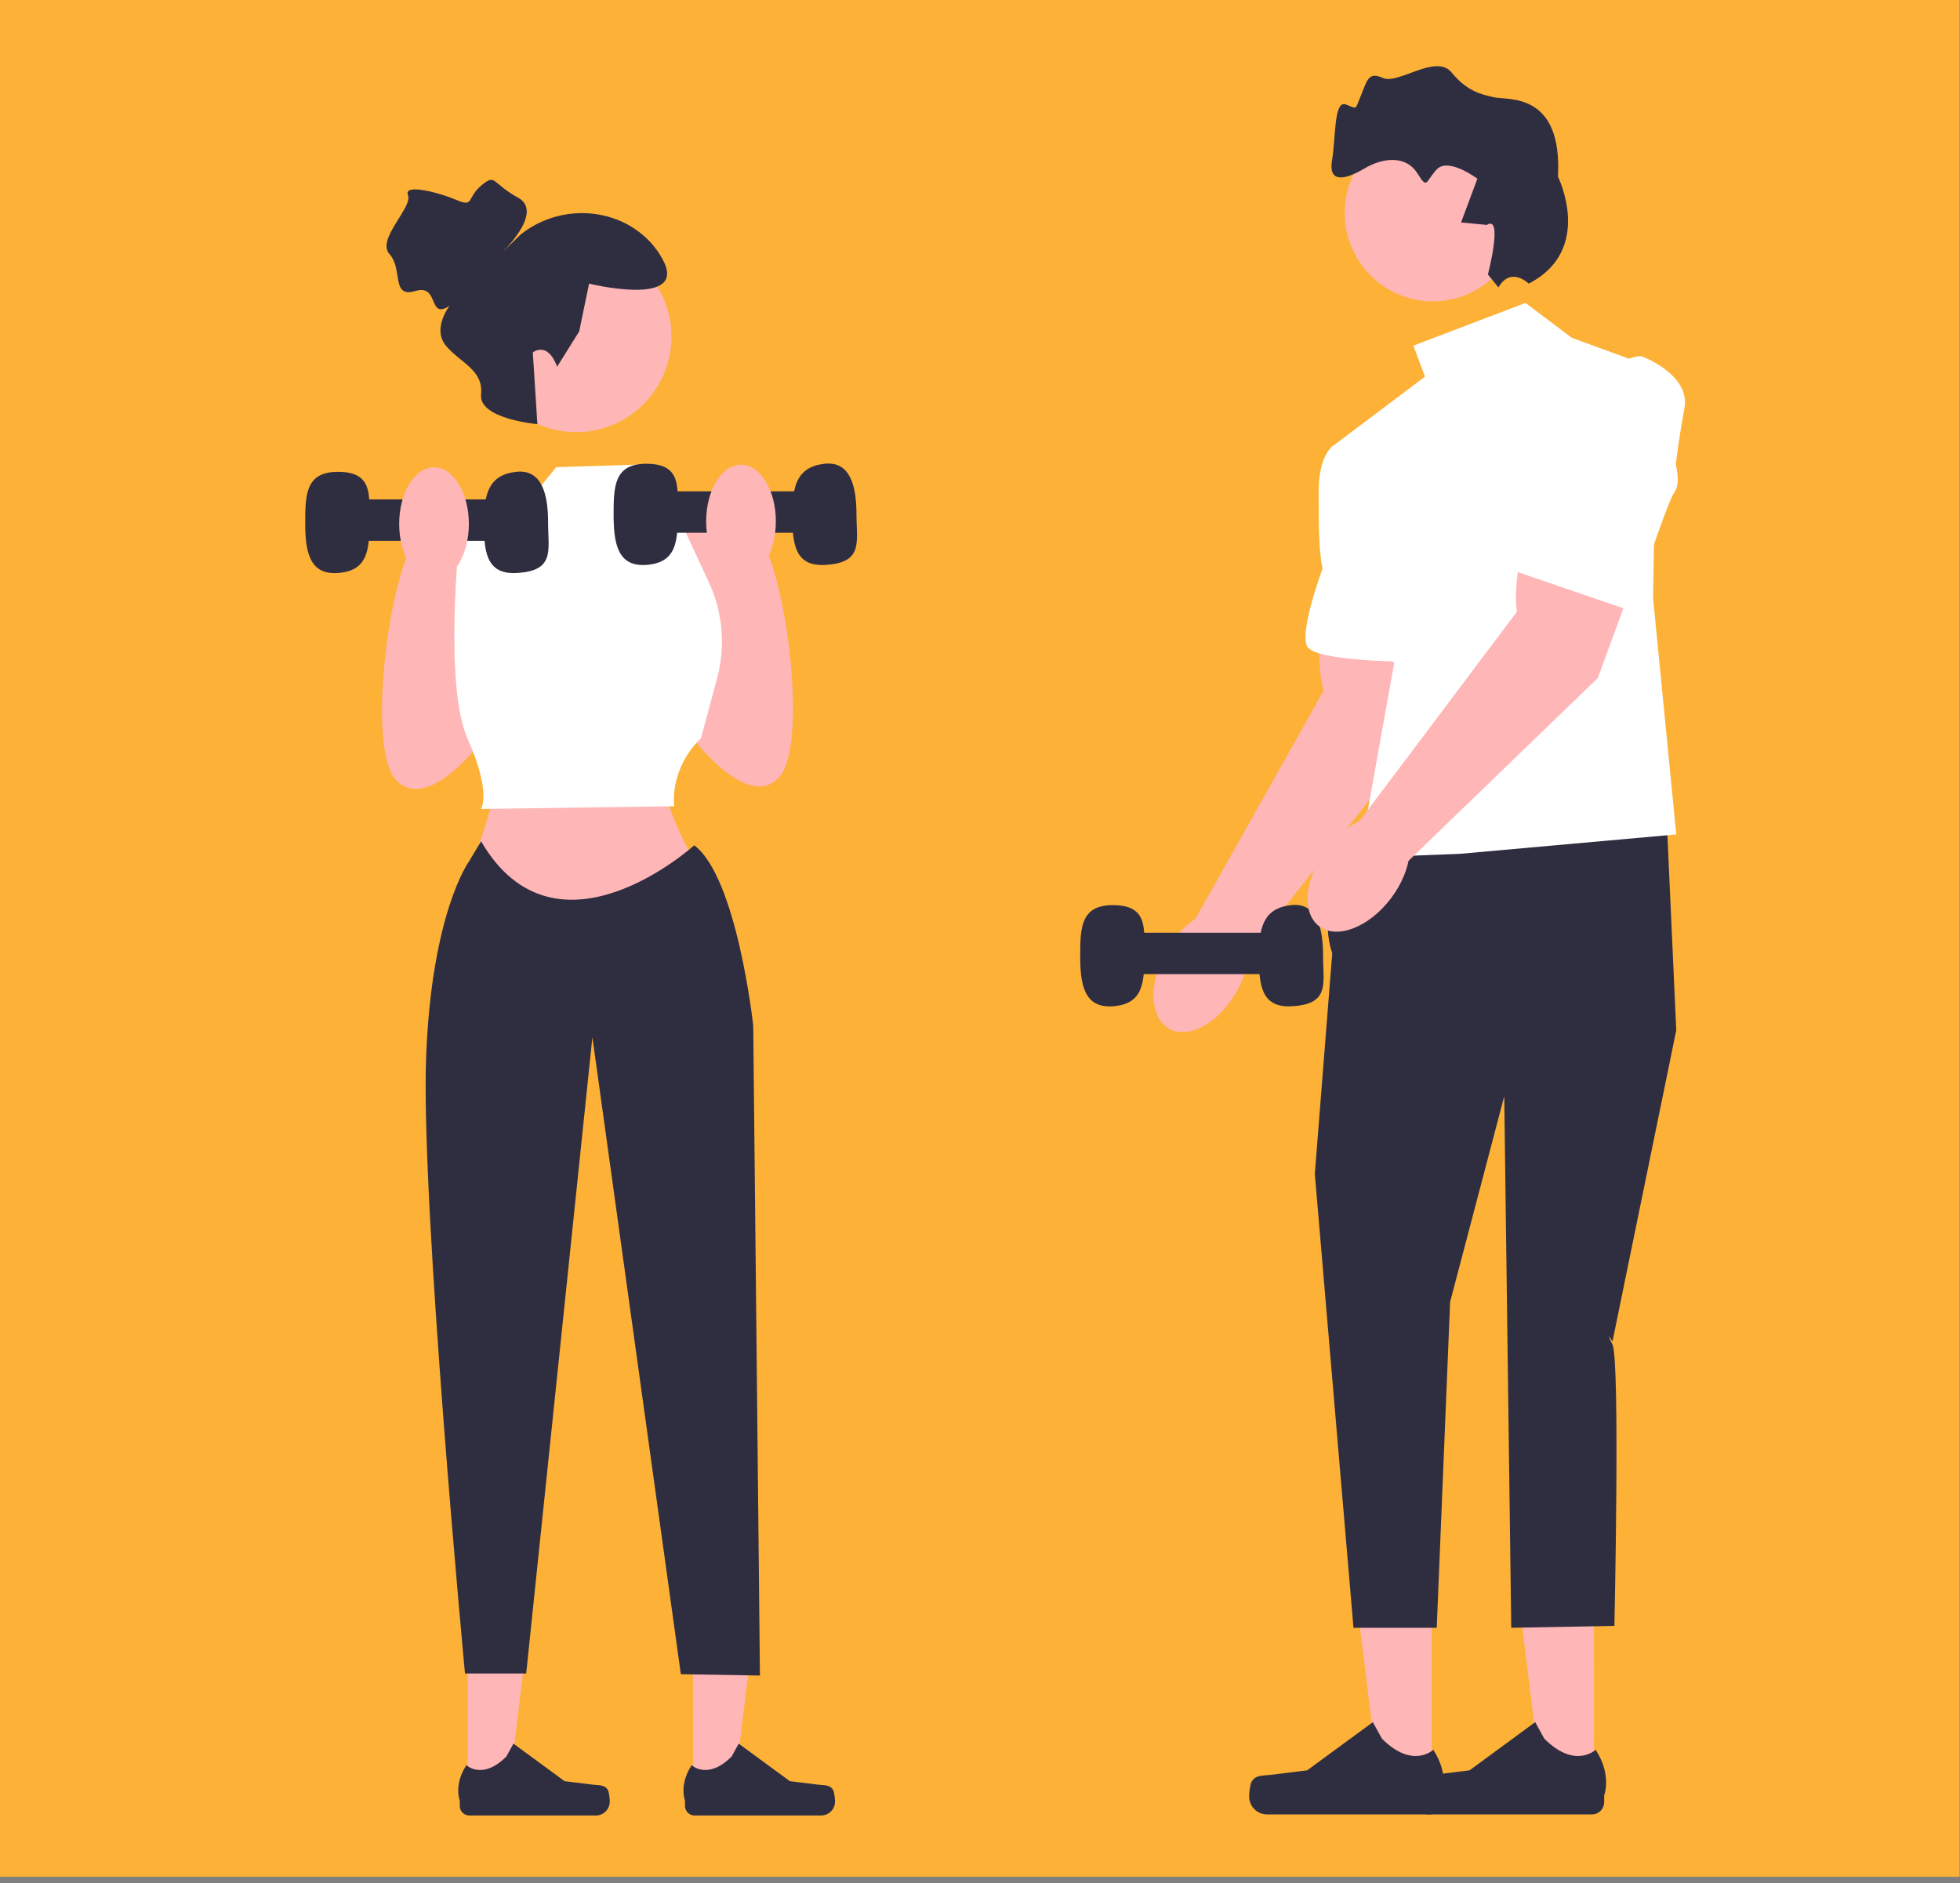 <svg xmlns="http://www.w3.org/2000/svg" width="256" height="246" viewBox="0 0 256 246" fill="none">
<rect x="0" y="0" width="256" height="246" fill="#808080" stroke="none"/>
<g clip-path="url(#clip0_245_79)">
<path d="M255.946 0H0V245.155H255.946V0Z" fill="#FDB137"/>
<path d="M61.087 233.931H66.429L68.97 213.25H61.086L61.087 233.931Z" fill="#FFB6B6"/>
<path d="M79.39 233.81C79.556 234.091 79.644 234.998 79.644 235.325C79.644 236.33 78.832 237.145 77.831 237.145H61.287C60.604 237.145 60.05 236.589 60.05 235.904V235.212C60.05 235.212 59.232 233.135 60.917 230.574C60.917 230.574 63.011 232.579 66.14 229.438L67.063 227.761L73.742 232.664L77.445 233.121C78.255 233.221 78.973 233.106 79.39 233.81Z" fill="#2F2E41"/>
<path d="M90.508 233.931H95.85L98.391 213.25H90.507L90.508 233.931Z" fill="#FFB6B6"/>
<path d="M108.81 233.81C108.977 234.091 109.064 234.998 109.064 235.325C109.064 236.33 108.253 237.145 107.251 237.145H90.708C90.025 237.145 89.471 236.589 89.471 235.904V235.212C89.471 235.212 88.652 233.135 90.337 230.574C90.337 230.574 92.432 232.579 95.561 229.438L96.483 227.761L103.163 232.664L106.865 233.121C107.675 233.221 108.394 233.106 108.81 233.81Z" fill="#2F2E41"/>
<path d="M88.362 69.302C88.362 69.302 94.515 66.49 98.444 69.302C102.373 72.114 105.874 97.425 101.673 101.643C97.47 105.862 90.464 96.37 90.464 96.37L88.362 69.302Z" fill="#FFB6B6"/>
<path d="M65.109 69.636C65.109 69.636 58.956 66.824 55.028 69.636C51.099 72.45 47.597 97.76 51.8 101.979C56.003 106.197 63.008 96.706 63.008 96.706L65.109 69.636Z" fill="#FFB6B6"/>
<path d="M65.285 100.748C65.285 100.748 63.183 110.239 60.731 114.458L78.594 125.004L92.603 115.865C92.603 115.865 85.949 104.966 86.999 101.802L65.285 100.748Z" fill="#FFB6B6"/>
<path d="M186.985 232.877H180.124L176.861 206.318L186.986 206.319L186.985 232.877Z" fill="#FFB6B6"/>
<path d="M163.481 232.721C163.267 233.082 163.154 234.248 163.154 234.668C163.154 235.958 164.197 237.005 165.483 237.005H186.728C187.605 237.005 188.316 236.291 188.316 235.41V234.523C188.316 234.523 189.367 231.854 187.204 228.566C187.204 228.566 184.514 231.141 180.496 227.107L179.311 224.953L170.733 231.249L165.978 231.837C164.938 231.965 164.016 231.817 163.481 232.721Z" fill="#2F2E41"/>
<path d="M208.19 232.877H201.33L198.067 206.318L208.192 206.319L208.19 232.877Z" fill="#FFB6B6"/>
<path d="M184.686 232.721C184.473 233.082 184.36 234.248 184.36 234.668C184.36 235.958 185.402 237.005 186.688 237.005H207.934C208.811 237.005 209.522 236.291 209.522 235.41V234.523C209.522 234.523 210.573 231.854 208.409 228.566C208.409 228.566 205.72 231.141 201.701 227.107L200.516 224.953L191.939 231.249L187.184 231.837C186.144 231.965 185.221 231.817 184.686 232.721Z" fill="#2F2E41"/>
<path d="M172.713 79.667C172.713 79.667 171.719 86.086 172.87 90.228L155.973 120.301L162.546 125.11L184.496 97.391L187.538 83.695L172.713 79.667Z" fill="#FFB6B6"/>
<path d="M161.537 129.484C163.866 125.34 163.686 120.81 161.136 119.367C158.585 117.923 154.63 120.113 152.302 124.257C149.974 128.401 150.153 132.931 152.704 134.374C155.254 135.818 159.209 133.628 161.537 129.484Z" fill="#FFB6B6"/>
<path d="M179.304 110.264C179.304 110.264 171.226 115.986 174.004 124.526L171.731 153.338L176.781 212.63H187.655L189.403 170.062L196.471 143.204L197.387 212.63L210.861 212.377C210.861 212.377 211.618 177.663 210.608 175.636C209.598 173.609 210.608 175.235 210.608 175.235L218.939 134.583L217.676 106.716L179.304 110.264Z" fill="#2F2E41"/>
<path d="M199.249 39.572L184.605 45.145L186.12 49.2L174.004 58.321L182.082 86.699L177.537 112.038L190.665 111.531L218.939 108.998L215.909 78.085L216.414 48.186L205.307 44.132L199.249 39.572Z" fill="white"/>
<path d="M177.79 57.561L174.004 58.321C174.004 58.321 172.236 59.589 172.236 64.149C172.236 68.71 172.236 71.75 172.741 74.285C172.741 74.285 169.711 82.393 170.721 84.419C171.731 86.446 184.353 86.446 184.353 86.446L177.79 57.561Z" fill="white"/>
<path d="M198.655 27.812C198.655 34.192 193.503 39.364 187.147 39.364C180.79 39.364 175.637 34.192 175.637 27.812C175.637 21.433 180.79 16.26 187.147 16.26C193.503 16.26 198.655 21.433 198.655 27.812Z" fill="#FFB6B6"/>
<path d="M194.339 35.856C194.339 35.856 196.377 27.993 194.206 29.379L190.833 29.058L192.963 23.343C192.963 23.343 189.151 20.475 187.631 22.151C186.112 23.828 186.476 24.774 185.096 22.593C183.714 20.412 180.828 20.453 178.183 22.022C175.54 23.592 173.475 23.85 173.978 20.938C174.48 18.027 174.198 13.079 175.767 13.641C177.337 14.201 176.907 14.517 177.752 12.484C178.599 10.45 178.705 9.324 180.665 10.194C182.624 11.063 187.547 6.979 189.581 9.45C191.615 11.92 193.391 12.318 195.17 12.715C196.945 13.111 204.085 11.972 203.487 23.069C203.487 23.069 208.253 32.63 199.669 37.048C199.669 37.048 197.34 34.74 195.714 37.544L194.339 35.856Z" fill="#2F2E41"/>
<path d="M83.847 60.673L72.639 61.024L66.685 68.407L60.03 69.813C60.03 69.813 57.929 89.498 61.082 96.529C64.233 103.561 62.833 105.67 62.833 105.67L88.05 105.317C88.05 105.317 87.349 100.543 91.553 96.427L93.661 88.598C94.787 84.411 94.403 79.962 92.577 76.032L88.05 66.297L84.197 64.891L83.847 60.673Z" fill="white"/>
<path d="M62.833 109.888L61.256 112.525C61.256 112.525 56.353 119.204 55.653 138.188C54.952 157.171 60.731 218.597 60.731 218.597H68.728L77.374 135.489L88.926 218.69L99.257 218.865L98.382 133.969C98.382 133.969 96.282 114.633 90.677 110.416C90.677 110.416 72.639 126.762 62.833 109.888Z" fill="#2F2E41"/>
<path d="M48.245 68.242C48.245 71.891 48.026 74.607 44.056 74.85C40.326 75.078 39.866 71.891 39.866 68.242C39.866 64.592 39.953 61.663 44.056 61.634C48.727 61.6 48.245 64.592 48.245 68.242Z" fill="#2F2E41"/>
<path d="M71.588 68.242C71.588 71.891 72.544 74.607 67.398 74.85C63.44 75.037 63.209 71.891 63.209 68.242C63.209 64.592 63.79 62.043 67.398 61.634C70.792 61.248 71.588 64.592 71.588 68.242Z" fill="#2F2E41"/>
<path d="M67.997 65.238H44.654V70.645H67.997V65.238Z" fill="#2F2E41"/>
<path d="M88.524 67.187C88.524 70.837 88.305 73.552 84.334 73.795C80.605 74.024 80.144 70.837 80.144 67.187C80.144 63.538 80.231 60.609 84.334 60.579C89.005 60.545 88.524 63.538 88.524 67.187Z" fill="#2F2E41"/>
<path d="M111.866 67.187C111.866 70.837 112.822 73.552 107.677 73.795C103.718 73.982 103.487 70.837 103.487 67.187C103.487 63.538 104.068 60.989 107.677 60.579C111.071 60.194 111.866 63.538 111.866 67.187Z" fill="#2F2E41"/>
<path d="M108.275 64.184H84.932V69.591H108.275V64.184Z" fill="#2F2E41"/>
<path d="M149.466 124.84C149.466 128.489 149.247 131.205 145.277 131.448C141.547 131.676 141.087 128.489 141.087 124.84C141.087 121.19 141.174 118.261 145.277 118.232C149.948 118.198 149.466 121.19 149.466 124.84Z" fill="#2F2E41"/>
<path d="M172.809 124.84C172.809 128.489 173.765 131.205 168.619 131.448C164.661 131.635 164.43 128.489 164.43 124.84C164.43 121.19 165.011 118.641 168.619 118.232C172.013 117.846 172.809 121.19 172.809 124.84Z" fill="#2F2E41"/>
<path d="M169.218 121.836H145.875V127.243H169.218V121.836Z" fill="#2F2E41"/>
<path d="M96.784 75.492C99.297 75.492 101.335 72.181 101.335 68.097C101.335 64.013 99.297 60.702 96.784 60.702C94.271 60.702 92.233 64.013 92.233 68.097C92.233 72.181 94.271 75.492 96.784 75.492Z" fill="#FFB6B6"/>
<path d="M75.266 56.454C82.133 56.454 87.699 50.866 87.699 43.974C87.699 37.082 82.133 31.494 75.266 31.494C68.399 31.494 62.832 37.082 62.832 43.974C62.832 50.866 68.399 56.454 75.266 56.454Z" fill="#FFB6B6"/>
<path d="M72.769 47.896L75.646 43.3L76.942 37.051C76.942 37.051 90.047 40.26 86.531 33.843C83.015 27.427 74.065 25.823 67.993 30.635L65.374 33.201C65.374 33.201 71.189 27.747 67.672 25.823C64.156 23.897 64.796 22.615 62.877 24.219C60.96 25.823 61.919 27.106 59.682 26.143C57.444 25.181 52.649 23.897 53.289 25.502C53.928 27.106 49.105 31.277 50.877 33.201C52.649 35.126 51.051 38.977 54.247 38.014C57.444 37.051 55.845 41.864 58.723 39.938C58.723 39.938 56.36 42.959 58.28 45.205C60.197 47.45 63.152 48.324 62.833 51.532C62.513 54.74 70.188 55.4 70.188 55.4L69.591 46.035C69.591 46.035 71.49 44.471 72.769 47.896Z" fill="#2F2E41"/>
<path d="M199.357 69.429C199.357 69.429 197.524 75.659 198.117 79.918L177.395 107.476L183.274 113.117L208.694 88.565L213.519 75.396L199.357 69.429Z" fill="#FFB6B6"/>
<path d="M181.696 117.318C184.552 113.52 184.972 109.007 182.635 107.237C180.299 105.467 176.089 107.11 173.234 110.908C170.378 114.705 169.958 119.219 172.295 120.989C174.631 122.759 178.841 121.115 181.696 117.318Z" fill="#FFB6B6"/>
<path d="M214.375 46.521C214.375 46.521 220.831 48.872 220.01 53.328C219.188 57.786 218.876 60.724 218.876 60.724C218.876 60.724 219.576 63.159 218.663 64.373C217.751 65.586 213.066 79.813 213.066 79.813L196.216 74.034C196.216 74.034 206.094 46.597 214.375 46.521Z" fill="white"/>
<path d="M61.239 68.431C61.239 72.516 59.202 75.826 56.687 75.826C54.175 75.826 52.138 72.516 52.138 68.431C52.138 64.348 54.175 61.037 56.687 61.037C59.202 61.037 61.239 64.348 61.239 68.431Z" fill="#FFB6B6"/>
</g>
<defs fill="#000000">
<clipPath id="clip0_245_79" fill="#000000">
<rect width="255.946" height="245.155" fill="white"/>
</clipPath>
</defs>
</svg>
